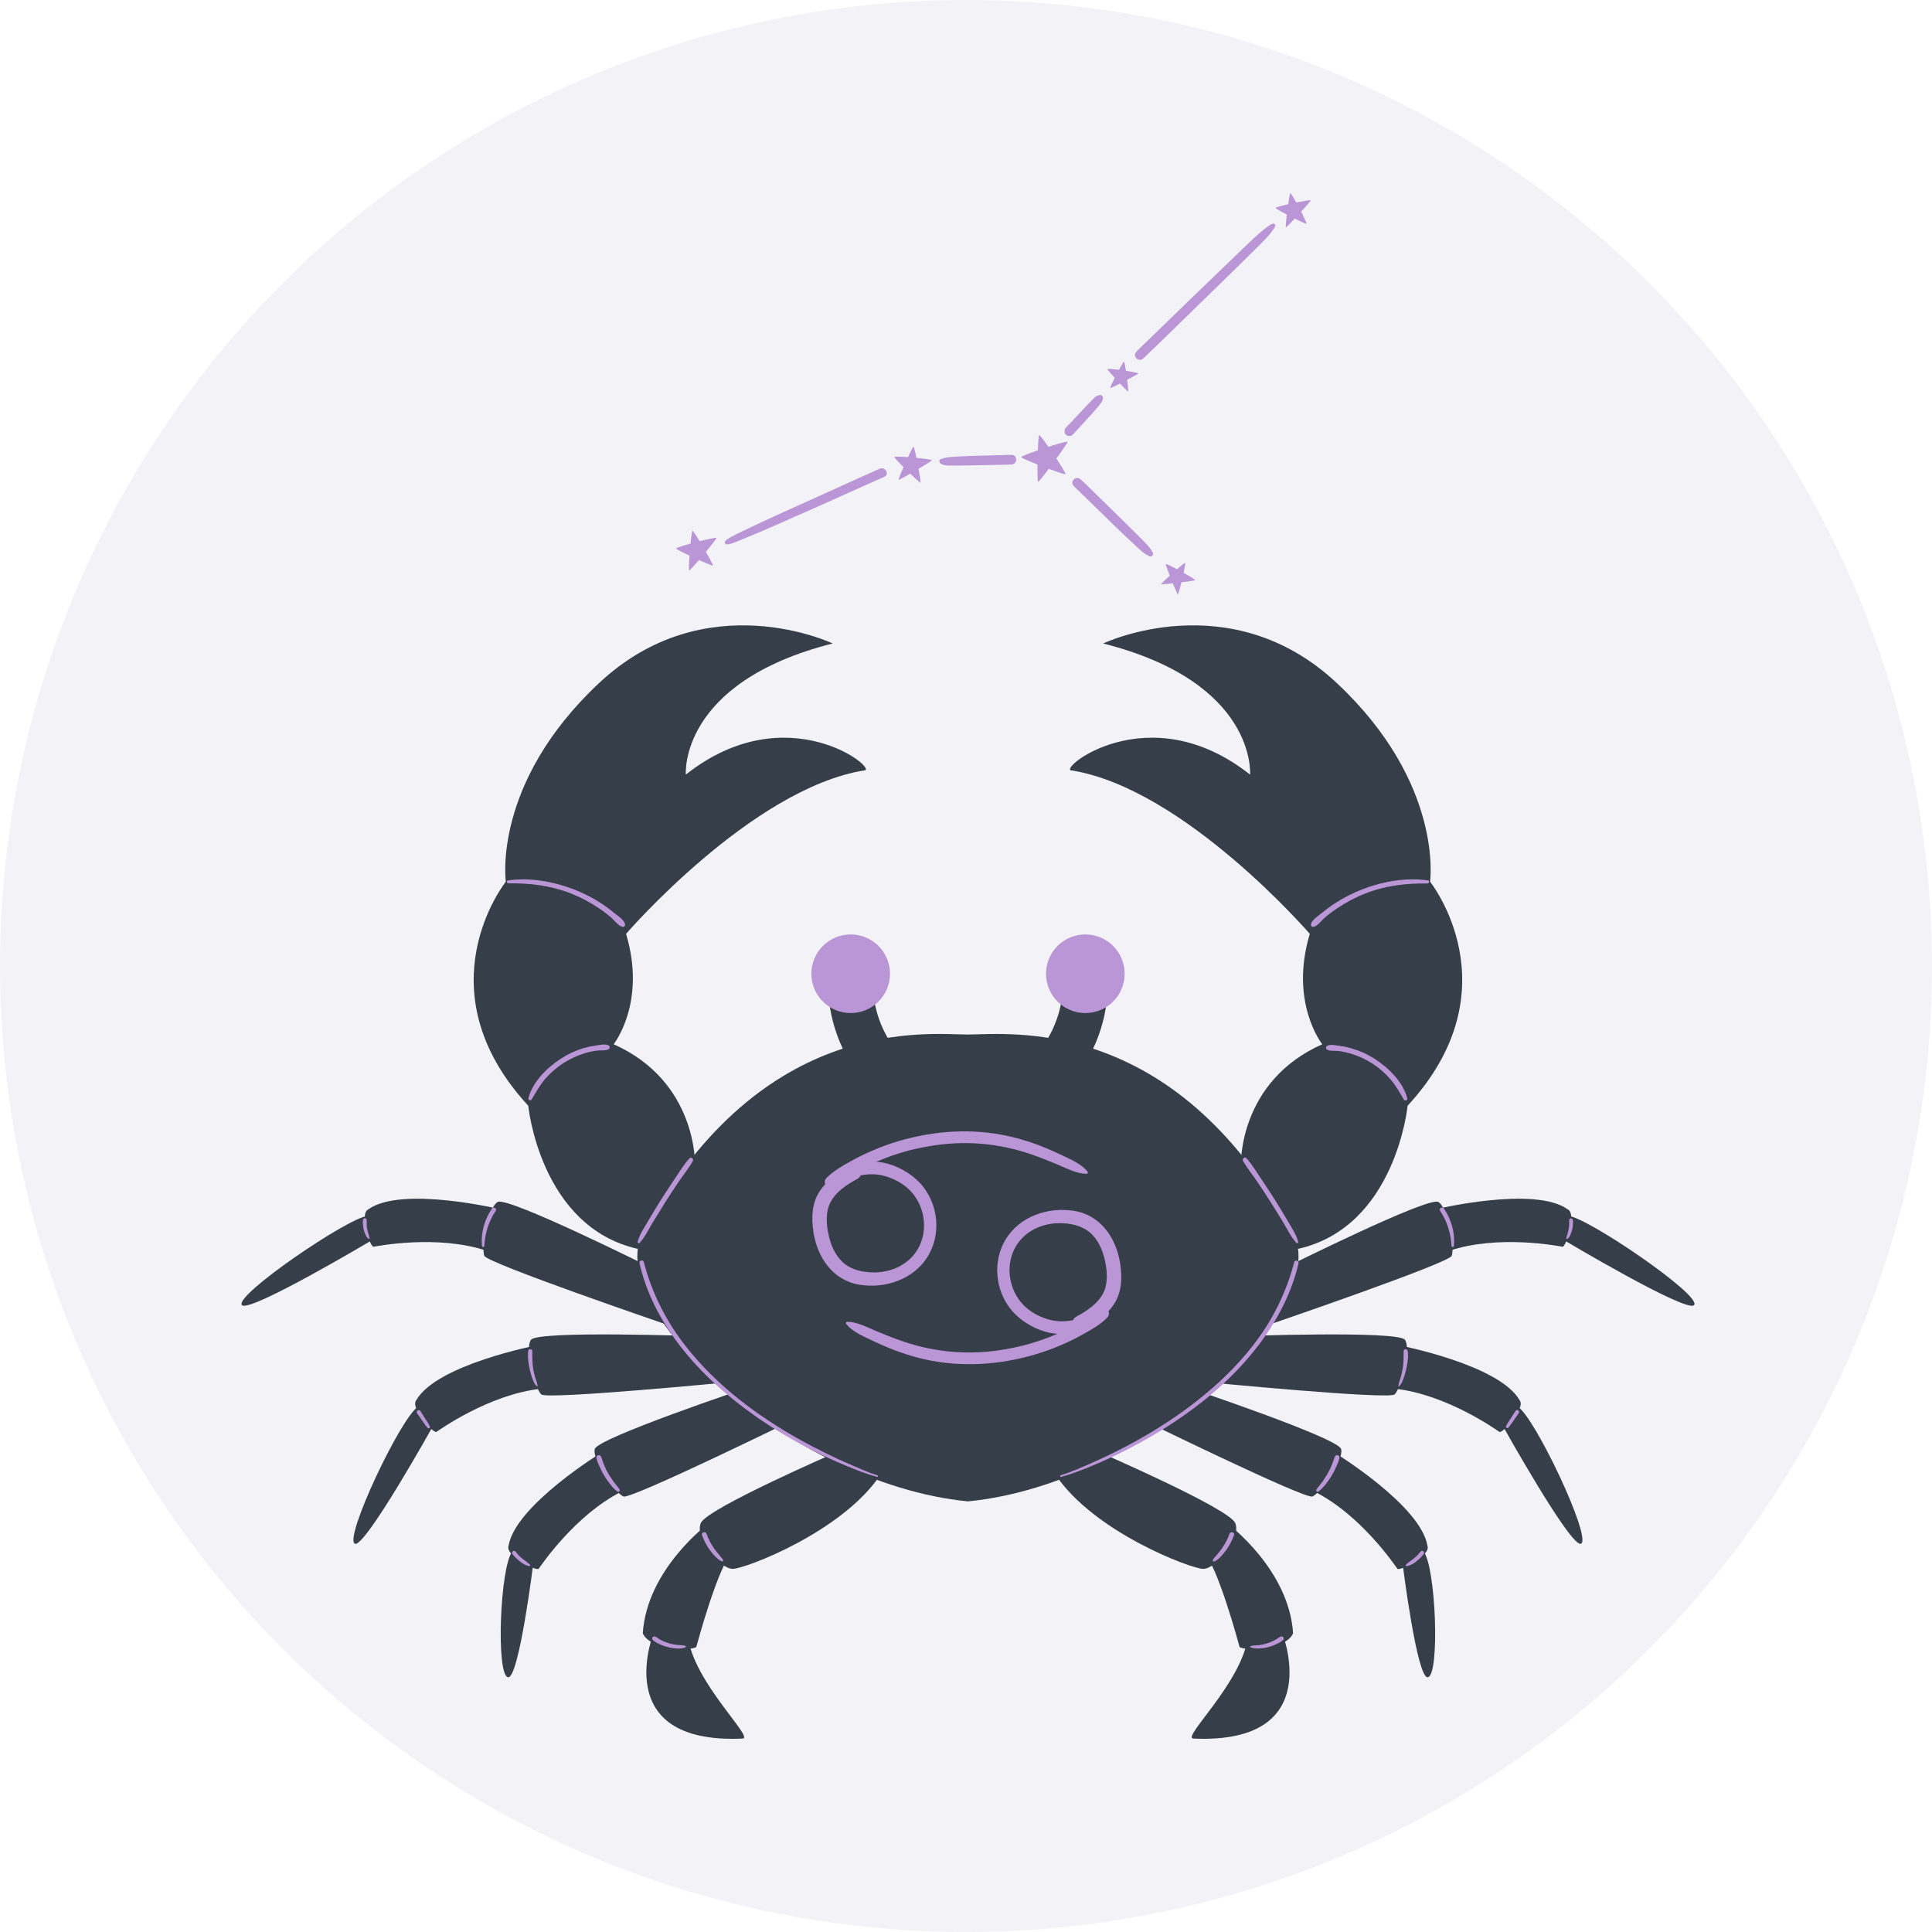 <svg width="80" height="80" viewBox="0 0 80 80" fill="none" xmlns="http://www.w3.org/2000/svg">
<circle opacity="0.2" cx="40" cy="40" r="40" fill="#C6C6D7"/>
<path d="M53.455 50.901C48.553 41.973 41.732 42.837 40.08 42.837C38.434 42.837 31.608 41.967 26.705 50.901C24.71 53.909 32.567 61.434 40.08 62.169C47.593 61.434 55.45 53.909 53.455 50.901Z" fill="#363E49"/>
<path d="M51.383 48.219C51.383 48.219 51.282 44.785 54.752 43.24C54.752 43.24 53.378 41.523 54.236 38.669C54.236 38.669 49.05 32.66 44.379 31.902C43.727 31.902 47.54 28.74 51.762 32.074C51.762 32.074 52.069 28.261 45.681 26.645C45.681 26.645 50.939 24.134 55.367 28.296C59.796 32.453 59.216 36.508 59.216 36.508C59.216 36.508 62.756 40.937 58.286 45.786C58.286 45.786 57.801 50.801 53.751 51.713L51.383 48.219Z" fill="#363E49"/>
<path d="M53.206 52.494C53.206 52.494 59.151 49.528 59.559 49.771C59.974 50.013 60.246 51.695 60.11 52.003C59.974 52.311 52.673 54.809 52.673 54.809L53.206 52.494Z" fill="#363E49"/>
<path d="M59.423 50.078C59.423 50.078 63.544 49.084 64.917 50.078C65.296 50.25 64.846 51.647 64.698 51.624C64.55 51.6 62.052 51.109 60.003 51.795L59.423 50.078Z" fill="#363E49"/>
<path d="M64.953 50.351C65.752 50.422 70.465 53.631 70.151 54.039C69.873 54.401 64.68 51.304 64.68 51.304L64.953 50.351Z" fill="#363E49"/>
<path d="M51.258 55.33C51.258 55.33 57.895 55.087 58.174 55.478C58.452 55.869 58.002 57.515 57.747 57.74C57.493 57.965 49.82 57.219 49.82 57.219L51.258 55.33Z" fill="#363E49"/>
<path d="M57.919 55.703C57.919 55.703 62.081 56.502 62.922 57.977C63.194 58.291 62.212 59.374 62.087 59.291C61.963 59.208 59.891 57.728 57.742 57.503L57.919 55.703Z" fill="#363E49"/>
<path d="M62.839 58.243C63.538 58.64 65.924 63.684 65.468 63.921C65.065 64.134 62.2 58.995 62.2 58.995L62.839 58.243Z" fill="#363E49"/>
<path d="M49.115 57.432C49.115 57.432 55.415 59.54 55.533 60.002C55.657 60.463 54.657 61.849 54.343 61.967C54.029 62.086 47.102 58.693 47.102 58.693L49.115 57.432Z" fill="#363E49"/>
<path d="M55.225 60.126C55.225 60.126 58.843 62.334 59.109 64.016C59.257 64.406 57.949 65.076 57.86 64.957C57.771 64.833 56.356 62.725 54.42 61.76L55.225 60.126Z" fill="#363E49"/>
<path d="M58.938 64.229C59.459 64.845 59.63 69.386 59.121 69.451C58.671 69.51 58.073 64.709 58.073 64.709L58.938 64.229Z" fill="#363E49"/>
<path d="M45.509 60.126C45.509 60.126 50.868 62.447 51.146 63.062C51.418 63.678 50.352 64.975 49.82 64.963C49.287 64.951 45.302 63.435 43.721 61.085L45.509 60.126Z" fill="#363E49"/>
<path d="M50.797 63.062C50.797 63.062 53.372 64.951 53.544 67.633C53.236 68.356 51.371 68.356 51.324 68.184C51.276 68.012 50.418 64.815 49.814 64.235L50.797 63.062Z" fill="#363E49"/>
<path d="M53.064 67.527C53.064 67.527 55.024 72.234 49.423 71.991C48.872 72.003 51.466 69.652 51.679 67.734L53.064 67.527Z" fill="#363E49"/>
<path d="M44.935 40.878C44.935 40.878 44.988 42.405 43.917 43.885" stroke="#363E49" stroke-width="1.857" stroke-miterlimit="10"/>
<path d="M43.313 40.321C43.313 41.221 44.041 41.949 44.941 41.949C45.841 41.949 46.569 41.221 46.569 40.321C46.569 39.421 45.841 38.693 44.941 38.693C44.041 38.693 43.313 39.421 43.313 40.321Z" fill="#BA96D6"/>
<path d="M59.127 36.455C58.233 36.331 57.297 36.49 56.463 36.804C56.042 36.964 55.64 37.166 55.261 37.414C55.071 37.538 54.894 37.675 54.716 37.817C54.58 37.929 54.319 38.095 54.284 38.273C54.272 38.338 54.319 38.391 54.39 38.379C54.562 38.344 54.704 38.13 54.834 38.018C55.006 37.87 55.184 37.734 55.373 37.609C55.74 37.361 56.131 37.154 56.545 36.994C57.374 36.668 58.233 36.568 59.115 36.585C59.18 36.579 59.198 36.467 59.127 36.455Z" fill="#BA96D6"/>
<path d="M58.274 45.484C58.103 44.815 57.511 44.229 56.948 43.862C56.652 43.666 56.326 43.518 55.989 43.418C55.817 43.364 55.64 43.329 55.456 43.305C55.308 43.287 55.077 43.228 54.947 43.311C54.894 43.347 54.894 43.424 54.947 43.459C55.071 43.536 55.267 43.501 55.409 43.518C55.569 43.536 55.728 43.572 55.882 43.613C56.214 43.708 56.528 43.85 56.818 44.033C57.102 44.217 57.357 44.436 57.576 44.691C57.807 44.957 57.961 45.253 58.144 45.549C58.191 45.596 58.292 45.555 58.274 45.484Z" fill="#BA96D6"/>
<path d="M53.757 51.422C53.674 51.115 53.479 50.825 53.319 50.552C53.141 50.25 52.958 49.948 52.768 49.646C52.585 49.356 52.395 49.072 52.206 48.788C52.016 48.51 51.839 48.208 51.614 47.959C51.543 47.882 51.418 47.983 51.471 48.071C51.637 48.367 51.862 48.64 52.052 48.918C52.241 49.202 52.431 49.486 52.614 49.776C52.798 50.067 52.981 50.357 53.153 50.647C53.319 50.919 53.461 51.233 53.68 51.464C53.715 51.499 53.769 51.464 53.757 51.422Z" fill="#BA96D6"/>
<path d="M60.205 51.588C60.252 51.038 60.098 50.499 59.79 50.043C59.725 49.942 59.565 50.037 59.63 50.138C59.92 50.564 60.08 51.079 60.104 51.588C60.104 51.653 60.199 51.653 60.205 51.588Z" fill="#BA96D6"/>
<path d="M64.9 51.298C64.923 51.274 64.953 51.257 64.977 51.227C64.994 51.197 65.012 51.168 65.024 51.138C65.053 51.073 65.077 51.008 65.095 50.937C65.113 50.866 65.125 50.795 65.13 50.724C65.136 50.653 65.142 50.576 65.125 50.505C65.113 50.469 65.077 50.446 65.042 50.452C65 50.457 64.983 50.487 64.977 50.528C64.971 50.564 64.977 50.599 64.977 50.635C64.977 50.665 64.977 50.694 64.977 50.724C64.971 50.783 64.965 50.842 64.953 50.907C64.941 50.967 64.923 51.032 64.906 51.091C64.9 51.12 64.888 51.15 64.876 51.18C64.864 51.215 64.864 51.245 64.858 51.28C64.852 51.298 64.882 51.316 64.9 51.298Z" fill="#BA96D6"/>
<path d="M57.931 57.408C58.02 57.325 58.067 57.207 58.109 57.1C58.156 56.976 58.191 56.852 58.221 56.727C58.28 56.479 58.322 56.206 58.292 55.952C58.28 55.845 58.114 55.839 58.12 55.952C58.12 56.206 58.126 56.449 58.079 56.698C58.055 56.816 58.032 56.935 57.996 57.053C57.961 57.166 57.913 57.278 57.907 57.396C57.901 57.414 57.919 57.42 57.931 57.408Z" fill="#BA96D6"/>
<path d="M62.454 59.119C62.537 59.025 62.608 58.918 62.679 58.817C62.75 58.717 62.821 58.61 62.892 58.51C62.91 58.486 62.904 58.456 62.892 58.427C62.881 58.397 62.851 58.391 62.821 58.385C62.792 58.385 62.768 58.403 62.75 58.427C62.685 58.527 62.62 58.634 62.555 58.734C62.49 58.835 62.419 58.936 62.365 59.048C62.354 59.072 62.354 59.102 62.377 59.119C62.401 59.143 62.437 59.143 62.454 59.119Z" fill="#BA96D6"/>
<path d="M54.598 61.76C54.704 61.683 54.793 61.576 54.882 61.476C54.971 61.363 55.053 61.251 55.124 61.132C55.196 61.014 55.261 60.895 55.314 60.771C55.373 60.647 55.438 60.511 55.462 60.374C55.474 60.327 55.45 60.28 55.403 60.262C55.361 60.244 55.302 60.256 55.279 60.303C55.225 60.428 55.19 60.558 55.142 60.676C55.089 60.801 55.03 60.919 54.965 61.032C54.9 61.144 54.828 61.251 54.758 61.357C54.681 61.464 54.586 61.565 54.509 61.677C54.473 61.724 54.544 61.801 54.598 61.76Z" fill="#BA96D6"/>
<path d="M58.263 64.85C58.334 64.833 58.399 64.809 58.464 64.779C58.523 64.75 58.582 64.703 58.636 64.661C58.748 64.572 58.855 64.478 58.943 64.365C58.979 64.324 58.979 64.27 58.938 64.235C58.896 64.199 58.843 64.217 58.813 64.258C58.736 64.359 58.642 64.454 58.547 64.531C58.499 64.572 58.44 64.608 58.393 64.643C58.34 64.685 58.292 64.726 58.239 64.762C58.191 64.803 58.215 64.862 58.263 64.85Z" fill="#BA96D6"/>
<path d="M50.258 64.661C50.311 64.655 50.358 64.62 50.4 64.59C50.447 64.555 50.495 64.519 50.536 64.472C50.619 64.383 50.696 64.294 50.767 64.193C50.909 63.998 51.016 63.791 51.099 63.566C51.14 63.447 50.95 63.394 50.909 63.512C50.838 63.72 50.737 63.915 50.613 64.093C50.554 64.181 50.489 64.264 50.418 64.347C50.382 64.389 50.347 64.43 50.317 64.466C50.281 64.507 50.234 64.549 50.222 64.602C50.21 64.631 50.228 64.661 50.258 64.661Z" fill="#BA96D6"/>
<path d="M51.779 68.208C51.874 68.255 52.004 68.261 52.111 68.261C52.235 68.255 52.354 68.243 52.478 68.213C52.596 68.184 52.709 68.148 52.816 68.095C52.922 68.048 53.052 67.989 53.129 67.906C53.2 67.829 53.112 67.728 53.023 67.769C52.969 67.793 52.928 67.829 52.881 67.858C52.833 67.888 52.786 67.917 52.733 67.941C52.638 67.989 52.531 68.03 52.431 68.059C52.324 68.089 52.218 68.113 52.111 68.125C52.004 68.136 51.886 68.131 51.785 68.16C51.762 68.154 51.756 68.196 51.779 68.208Z" fill="#BA96D6"/>
<path d="M43.94 61.156C44.313 61.055 44.681 60.913 45.042 60.771C45.77 60.475 46.474 60.144 47.161 59.765C49.008 58.752 50.761 57.45 52.058 55.774C52.845 54.756 53.479 53.572 53.769 52.31C53.792 52.198 53.621 52.145 53.591 52.263C53.295 53.388 52.81 54.43 52.135 55.377C51.489 56.277 50.702 57.077 49.843 57.781C48.446 58.93 46.853 59.848 45.196 60.582C44.781 60.765 44.355 60.955 43.917 61.091C43.881 61.103 43.899 61.168 43.94 61.156Z" fill="#BA96D6"/>
<path d="M28.778 48.219C28.778 48.219 28.878 44.785 25.409 43.24C25.409 43.24 26.782 41.523 25.924 38.669C25.924 38.669 31.11 32.66 35.782 31.902C36.433 31.902 32.62 28.74 28.399 32.074C28.399 32.074 28.091 28.261 34.479 26.645C34.479 26.645 29.222 24.134 24.793 28.296C20.364 32.453 20.945 36.508 20.945 36.508C20.945 36.508 17.404 40.937 21.874 45.786C21.874 45.786 22.36 50.801 26.409 51.713L28.778 48.219Z" fill="#363E49"/>
<path d="M26.96 52.494C26.96 52.494 21.016 49.528 20.607 49.771C20.193 50.013 19.92 51.695 20.056 52.003C20.193 52.311 27.493 54.809 27.493 54.809L26.96 52.494Z" fill="#363E49"/>
<path d="M20.743 50.078C20.743 50.078 16.622 49.084 15.249 50.078C14.87 50.25 15.32 51.647 15.468 51.624C15.616 51.6 18.114 51.109 20.163 51.795L20.743 50.078Z" fill="#363E49"/>
<path d="M15.213 50.351C14.414 50.422 9.701 53.631 10.015 54.039C10.293 54.401 15.486 51.304 15.486 51.304L15.213 50.351Z" fill="#363E49"/>
<path d="M28.902 55.33C28.902 55.33 22.265 55.087 21.987 55.478C21.708 55.869 22.158 57.515 22.413 57.74C22.667 57.965 30.341 57.219 30.341 57.219L28.902 55.33Z" fill="#363E49"/>
<path d="M22.241 55.703C22.241 55.703 18.079 56.502 17.238 57.977C16.966 58.291 17.949 59.374 18.073 59.291C18.197 59.208 20.27 57.728 22.419 57.503L22.241 55.703Z" fill="#363E49"/>
<path d="M17.321 58.243C16.622 58.64 14.236 63.684 14.692 63.921C15.095 64.134 17.96 58.995 17.96 58.995L17.321 58.243Z" fill="#363E49"/>
<path d="M31.045 57.432C31.045 57.432 24.746 59.54 24.627 60.002C24.509 60.463 25.503 61.849 25.817 61.967C26.131 62.092 33.058 58.693 33.058 58.693L31.045 57.432Z" fill="#363E49"/>
<path d="M24.941 60.126C24.941 60.126 21.323 62.334 21.057 64.016C20.909 64.406 22.218 65.076 22.306 64.957C22.395 64.839 23.81 62.725 25.746 61.76L24.941 60.126Z" fill="#363E49"/>
<path d="M21.223 64.229C20.702 64.845 20.53 69.386 21.039 69.451C21.489 69.51 22.087 64.709 22.087 64.709L21.223 64.229Z" fill="#363E49"/>
<path d="M34.657 60.126C34.657 60.126 29.299 62.447 29.02 63.062C28.748 63.678 29.814 64.975 30.347 64.963C30.879 64.951 34.864 63.435 36.445 61.085L34.657 60.126Z" fill="#363E49"/>
<path d="M29.364 63.062C29.364 63.062 26.788 64.951 26.616 67.633C26.924 68.356 28.789 68.356 28.837 68.184C28.884 68.012 29.743 64.815 30.347 64.235L29.364 63.062Z" fill="#363E49"/>
<path d="M27.096 67.527C27.096 67.527 25.136 72.234 30.737 71.991C31.288 72.003 28.695 69.652 28.482 67.734L27.096 67.527Z" fill="#363E49"/>
<path d="M35.225 40.878C35.225 40.878 35.172 42.405 36.243 43.885" stroke="#363E49" stroke-width="1.857" stroke-miterlimit="10"/>
<path d="M36.853 40.321C36.853 41.221 36.125 41.949 35.225 41.949C34.325 41.949 33.597 41.221 33.597 40.321C33.597 39.421 34.325 38.693 35.225 38.693C36.125 38.693 36.853 39.421 36.853 40.321Z" fill="#BA96D6"/>
<path d="M21.051 36.579C21.933 36.562 22.792 36.668 23.621 36.988C24.029 37.148 24.426 37.355 24.793 37.604C24.971 37.722 25.142 37.852 25.308 37.994C25.444 38.113 25.598 38.338 25.776 38.379C25.841 38.391 25.894 38.338 25.882 38.273C25.847 38.089 25.592 37.929 25.45 37.817C25.279 37.675 25.095 37.538 24.905 37.414C24.532 37.166 24.124 36.964 23.704 36.804C22.863 36.49 21.927 36.331 21.039 36.455C20.962 36.461 20.98 36.579 21.051 36.579Z" fill="#BA96D6"/>
<path d="M22.01 45.531C22.188 45.241 22.342 44.951 22.561 44.691C22.786 44.43 23.046 44.205 23.337 44.016C23.621 43.838 23.929 43.696 24.248 43.601C24.414 43.554 24.58 43.518 24.746 43.501C24.888 43.483 25.089 43.518 25.207 43.441C25.261 43.406 25.261 43.329 25.207 43.293C25.071 43.211 24.846 43.27 24.698 43.288C24.527 43.311 24.355 43.347 24.189 43.394C23.846 43.495 23.508 43.649 23.206 43.85C22.644 44.217 22.052 44.803 21.88 45.472C21.874 45.555 21.975 45.596 22.01 45.531Z" fill="#BA96D6"/>
<path d="M26.48 51.47C26.699 51.239 26.848 50.925 27.007 50.653C27.185 50.363 27.363 50.072 27.546 49.782C27.73 49.492 27.919 49.208 28.109 48.924C28.298 48.646 28.523 48.373 28.689 48.077C28.736 47.988 28.618 47.888 28.547 47.965C28.328 48.202 28.156 48.498 27.972 48.764C27.777 49.054 27.582 49.35 27.392 49.646C27.209 49.936 27.031 50.227 26.859 50.523C26.694 50.807 26.486 51.103 26.403 51.422C26.392 51.464 26.451 51.499 26.48 51.47Z" fill="#BA96D6"/>
<path d="M20.056 51.588C20.08 51.073 20.24 50.558 20.53 50.138C20.595 50.043 20.435 49.948 20.37 50.043C20.062 50.499 19.908 51.038 19.956 51.588C19.968 51.653 20.056 51.653 20.056 51.588Z" fill="#BA96D6"/>
<path d="M15.302 51.274C15.296 51.239 15.296 51.203 15.284 51.174C15.273 51.144 15.267 51.114 15.255 51.085C15.237 51.026 15.219 50.961 15.207 50.901C15.196 50.842 15.184 50.783 15.184 50.718C15.184 50.688 15.184 50.659 15.184 50.629C15.184 50.593 15.19 50.558 15.184 50.523C15.178 50.487 15.16 50.451 15.119 50.446C15.083 50.44 15.047 50.463 15.036 50.499C15.018 50.564 15.024 50.647 15.03 50.718C15.036 50.789 15.047 50.86 15.065 50.931C15.083 51.002 15.107 51.067 15.136 51.132C15.154 51.162 15.166 51.197 15.184 51.221C15.201 51.251 15.231 51.269 15.261 51.292C15.278 51.316 15.308 51.298 15.302 51.274Z" fill="#BA96D6"/>
<path d="M22.259 57.396C22.253 57.284 22.206 57.172 22.17 57.065C22.135 56.947 22.105 56.822 22.081 56.698C22.04 56.449 22.04 56.2 22.04 55.952C22.04 55.839 21.874 55.839 21.868 55.952C21.845 56.206 21.88 56.479 21.939 56.727C21.969 56.852 22.004 56.982 22.052 57.1C22.093 57.213 22.14 57.325 22.229 57.408C22.241 57.42 22.259 57.414 22.259 57.396Z" fill="#BA96D6"/>
<path d="M17.795 59.054C17.741 58.942 17.67 58.841 17.605 58.74C17.54 58.64 17.475 58.533 17.41 58.433C17.398 58.409 17.368 58.391 17.339 58.391C17.309 58.391 17.286 58.403 17.268 58.433C17.256 58.456 17.25 58.492 17.268 58.515C17.339 58.616 17.41 58.723 17.481 58.823C17.552 58.924 17.617 59.031 17.706 59.125C17.724 59.143 17.759 59.149 17.783 59.131C17.807 59.108 17.812 59.078 17.795 59.054Z" fill="#BA96D6"/>
<path d="M25.657 61.677C25.586 61.571 25.492 61.47 25.415 61.363C25.338 61.257 25.267 61.144 25.196 61.032C25.13 60.919 25.071 60.807 25.024 60.688C24.971 60.564 24.935 60.428 24.882 60.303C24.864 60.262 24.799 60.244 24.757 60.262C24.71 60.28 24.692 60.327 24.698 60.374C24.722 60.505 24.787 60.641 24.84 60.759C24.899 60.89 24.965 61.014 25.036 61.132C25.107 61.251 25.184 61.357 25.273 61.464C25.355 61.571 25.45 61.677 25.563 61.76C25.622 61.801 25.687 61.724 25.657 61.677Z" fill="#BA96D6"/>
<path d="M21.933 64.773C21.88 64.738 21.833 64.697 21.785 64.655C21.732 64.614 21.679 64.578 21.625 64.537C21.525 64.454 21.43 64.359 21.359 64.258C21.329 64.217 21.276 64.199 21.235 64.235C21.193 64.27 21.193 64.324 21.229 64.365C21.317 64.472 21.424 64.572 21.537 64.661C21.59 64.703 21.643 64.744 21.702 64.773C21.767 64.809 21.833 64.827 21.904 64.85C21.951 64.862 21.969 64.803 21.933 64.773Z" fill="#BA96D6"/>
<path d="M29.944 64.608C29.932 64.555 29.891 64.519 29.855 64.478C29.82 64.436 29.79 64.395 29.755 64.353C29.677 64.27 29.612 64.187 29.553 64.093C29.429 63.915 29.328 63.72 29.257 63.512C29.216 63.394 29.026 63.447 29.068 63.566C29.151 63.791 29.257 64.004 29.399 64.193C29.47 64.288 29.541 64.377 29.624 64.46C29.666 64.501 29.713 64.543 29.76 64.578C29.808 64.614 29.855 64.649 29.908 64.655C29.932 64.661 29.95 64.632 29.944 64.608Z" fill="#BA96D6"/>
<path d="M28.375 68.148C28.274 68.119 28.15 68.125 28.043 68.113C27.937 68.101 27.83 68.083 27.73 68.054C27.629 68.024 27.528 67.989 27.428 67.941C27.374 67.917 27.327 67.888 27.28 67.858C27.232 67.829 27.185 67.787 27.138 67.769C27.049 67.728 26.96 67.829 27.031 67.906C27.108 67.989 27.238 68.048 27.345 68.095C27.457 68.148 27.57 68.184 27.688 68.213C27.801 68.243 27.919 68.255 28.038 68.261C28.144 68.267 28.286 68.261 28.387 68.208C28.41 68.196 28.405 68.154 28.375 68.148Z" fill="#BA96D6"/>
<path d="M36.332 61.091C35.971 60.978 35.616 60.819 35.273 60.671C34.568 60.369 33.875 60.025 33.2 59.658C31.383 58.652 29.666 57.373 28.381 55.727C27.57 54.691 26.99 53.53 26.658 52.257C26.628 52.145 26.457 52.192 26.48 52.305C26.99 54.543 28.511 56.437 30.258 57.864C31.679 59.031 33.301 59.966 34.994 60.676C35.421 60.854 35.859 61.032 36.309 61.15C36.356 61.168 36.374 61.103 36.332 61.091Z" fill="#BA96D6"/>
<path d="M52.821 8.61C52.81 8.551 54.26 8.249 54.272 8.296C54.284 8.344 53.289 9.421 53.248 9.409C53.206 9.398 53.384 8.024 53.431 8C53.479 7.977 54.142 9.244 54.1 9.267C54.059 9.291 52.833 8.669 52.821 8.61Z" fill="#BA96D6"/>
<path d="M48.274 23.359C48.298 23.311 49.512 23.98 49.488 24.022C49.47 24.063 48.103 24.217 48.085 24.188C48.061 24.158 49.026 23.294 49.074 23.305C49.121 23.317 48.813 24.614 48.772 24.608C48.73 24.596 48.251 23.406 48.274 23.359Z" fill="#BA96D6"/>
<path d="M45.859 15.283C45.865 15.229 47.138 15.419 47.138 15.46C47.132 15.502 46.001 16.088 45.971 16.07C45.942 16.047 46.492 14.981 46.54 14.975C46.587 14.969 46.747 16.201 46.711 16.212C46.67 16.212 45.853 15.336 45.859 15.283Z" fill="#BA96D6"/>
<path d="M42.289 18.93C42.265 18.853 44.183 18.231 44.207 18.291C44.231 18.35 43.041 19.96 42.987 19.954C42.934 19.942 42.969 18.06 43.029 18.018C43.088 17.977 44.171 19.599 44.124 19.634C44.065 19.676 42.318 19.007 42.289 18.93Z" fill="#BA96D6"/>
<path d="M27.996 22.713C27.978 22.648 29.648 22.222 29.666 22.275C29.683 22.328 28.582 23.637 28.535 23.625C28.488 23.613 28.624 22.009 28.671 21.979C28.724 21.95 29.559 23.388 29.518 23.418C29.47 23.447 28.014 22.778 27.996 22.713Z" fill="#BA96D6"/>
<path d="M37.031 18.924C37.037 18.859 38.594 19.007 38.588 19.054C38.588 19.102 37.25 19.889 37.209 19.865C37.173 19.842 37.771 18.509 37.824 18.498C37.878 18.486 38.156 19.972 38.109 19.984C38.067 19.996 37.025 18.983 37.031 18.924Z" fill="#BA96D6"/>
<path d="M38.979 19.214C39.014 19.226 38.967 19.208 39.008 19.226C39.044 19.244 39.08 19.256 39.115 19.261C39.21 19.279 39.299 19.279 39.393 19.279C39.624 19.279 39.855 19.273 40.086 19.273C40.578 19.261 41.069 19.256 41.56 19.244C41.637 19.244 41.72 19.238 41.797 19.238C41.839 19.238 42.004 19.226 41.886 19.232C42.141 19.226 42.141 18.829 41.886 18.835C41.992 18.835 41.904 18.835 41.868 18.835C41.85 18.835 41.833 18.835 41.815 18.835C41.75 18.835 41.685 18.841 41.62 18.841C41.406 18.847 41.193 18.853 40.974 18.859C40.465 18.871 39.956 18.883 39.447 18.918C39.263 18.93 39.109 18.948 38.938 19.019C38.855 19.054 38.902 19.184 38.979 19.214Z" fill="#BA96D6"/>
<path d="M47.742 22.956C47.747 22.926 47.759 22.944 47.73 22.986C47.747 22.956 47.753 22.903 47.73 22.873C47.712 22.849 47.7 22.826 47.688 22.802C47.682 22.796 47.67 22.773 47.647 22.737C47.659 22.761 47.605 22.678 47.593 22.666C47.517 22.571 47.434 22.488 47.351 22.399C47.108 22.151 46.859 21.914 46.617 21.671C46.113 21.174 45.604 20.677 45.095 20.179C45.012 20.096 44.929 20.013 44.84 19.936C44.817 19.913 44.793 19.889 44.769 19.871C44.746 19.848 44.669 19.777 44.74 19.848C44.556 19.67 44.278 19.948 44.462 20.126C44.408 20.073 44.45 20.114 44.479 20.144C44.497 20.167 44.515 20.185 44.538 20.203C44.604 20.268 44.669 20.333 44.74 20.398C44.965 20.617 45.19 20.836 45.415 21.055C45.942 21.571 46.469 22.086 47.007 22.583C47.114 22.684 47.221 22.784 47.339 22.879C47.44 22.962 47.481 22.962 47.576 23.027C47.605 23.051 47.659 23.045 47.688 23.027C47.676 23.033 47.664 23.033 47.682 23.033C47.724 23.027 47.736 22.986 47.742 22.956Z" fill="#BA96D6"/>
<path d="M52.709 9.261C52.626 9.285 52.602 9.303 52.525 9.356C52.389 9.451 52.218 9.587 52.075 9.717C51.626 10.132 51.187 10.558 50.749 10.984C49.743 11.949 48.742 12.92 47.742 13.891C47.576 14.051 47.404 14.217 47.238 14.377C47.191 14.424 47.144 14.466 47.102 14.513C47.09 14.525 47.078 14.543 47.067 14.555C47.037 14.584 47.007 14.614 47.055 14.566C46.871 14.744 47.149 15.022 47.333 14.845C47.303 14.874 47.297 14.874 47.345 14.839C47.357 14.827 47.368 14.821 47.374 14.809C47.416 14.774 47.451 14.738 47.487 14.703C47.623 14.572 47.759 14.436 47.901 14.306C48.345 13.874 48.795 13.441 49.233 13.009C50.228 12.038 51.223 11.073 52.206 10.096C52.371 9.93 52.537 9.765 52.673 9.575C52.727 9.504 52.774 9.445 52.81 9.35C52.821 9.297 52.762 9.244 52.709 9.261Z" fill="#BA96D6"/>
<path d="M45.533 16.36C45.498 16.366 45.616 16.354 45.515 16.366C45.563 16.36 45.521 16.36 45.498 16.366C45.575 16.349 45.45 16.378 45.444 16.384C45.432 16.39 45.426 16.39 45.415 16.396C45.355 16.431 45.308 16.479 45.261 16.52C45.154 16.627 45.048 16.739 44.947 16.846C44.722 17.083 44.503 17.32 44.284 17.556C44.219 17.621 44.1 17.716 44.083 17.811C44.1 17.781 44.118 17.752 44.136 17.722C44.065 17.799 44.059 17.923 44.136 18C44.207 18.071 44.343 18.077 44.414 18C44.385 18.018 44.355 18.036 44.325 18.054C44.414 18.03 44.479 17.935 44.538 17.87C44.633 17.769 44.728 17.663 44.823 17.562C45.048 17.314 45.279 17.071 45.492 16.81C45.539 16.751 45.598 16.692 45.628 16.627C45.646 16.585 45.669 16.544 45.669 16.502C45.669 16.479 45.663 16.431 45.669 16.485C45.669 16.461 45.663 16.52 45.669 16.497C45.681 16.414 45.622 16.337 45.533 16.36Z" fill="#BA96D6"/>
<path d="M30.098 22.541C30.116 22.541 30.128 22.541 30.145 22.541C30.169 22.541 30.222 22.53 30.293 22.506C30.453 22.453 30.607 22.387 30.761 22.322C31.288 22.109 31.809 21.884 32.33 21.653C33.496 21.144 34.651 20.623 35.811 20.102C36.084 19.984 36.35 19.859 36.623 19.741C36.847 19.64 36.652 19.309 36.427 19.409C35.693 19.735 34.959 20.067 34.23 20.398C33.082 20.919 31.927 21.428 30.791 21.973C30.607 22.062 30.418 22.151 30.24 22.251C30.175 22.287 30.122 22.322 30.068 22.37C30.021 22.411 30.098 22.328 30.062 22.376C30.056 22.382 30.056 22.382 30.05 22.387C29.98 22.441 30.015 22.547 30.098 22.541Z" fill="#BA96D6"/>
<path d="M35.385 48.729C35.788 48.622 36.167 48.581 36.575 48.681C36.96 48.776 37.327 48.965 37.617 49.232C38.209 49.782 38.422 50.682 38.138 51.44C37.812 52.305 36.936 52.737 36.042 52.684C35.604 52.66 35.16 52.541 34.846 52.216C34.574 51.938 34.414 51.571 34.325 51.197C34.219 50.754 34.171 50.215 34.379 49.8C34.603 49.35 35.071 49.048 35.498 48.817C35.847 48.628 35.539 48.101 35.184 48.285C34.698 48.539 34.236 48.877 33.934 49.338C33.609 49.836 33.597 50.44 33.68 51.002C33.84 52.062 34.479 53.021 35.598 53.199C36.676 53.37 37.866 52.962 38.434 51.997C38.967 51.097 38.855 49.936 38.215 49.125C37.582 48.326 36.113 47.698 35.213 48.421C35.065 48.545 35.225 48.77 35.385 48.729Z" fill="#BA96D6"/>
<path d="M45.03 48.51C44.793 48.219 44.402 48.036 44.071 47.882C43.739 47.722 43.402 47.574 43.058 47.438C42.371 47.177 41.661 46.988 40.927 46.905C39.423 46.727 37.83 46.97 36.421 47.521C36.036 47.675 35.657 47.846 35.296 48.048C34.929 48.249 34.509 48.48 34.219 48.782C34.035 48.977 34.266 49.291 34.509 49.155C34.823 48.983 35.107 48.74 35.415 48.557C35.728 48.373 36.048 48.208 36.386 48.066C37.055 47.781 37.759 47.58 38.47 47.462C39.903 47.213 41.329 47.325 42.703 47.799C43.082 47.929 43.449 48.077 43.816 48.231C44.177 48.385 44.58 48.598 44.983 48.604C45.042 48.61 45.059 48.545 45.03 48.51Z" fill="#BA96D6"/>
<path d="M44.681 54.608C44.278 54.714 43.899 54.756 43.49 54.655C43.106 54.56 42.739 54.371 42.448 54.105C41.856 53.554 41.643 52.654 41.927 51.896C42.253 51.032 43.129 50.599 44.023 50.653C44.461 50.676 44.906 50.795 45.219 51.12C45.492 51.399 45.651 51.766 45.74 52.139C45.847 52.583 45.894 53.122 45.687 53.536C45.462 53.986 44.994 54.288 44.568 54.519C44.219 54.708 44.527 55.235 44.882 55.052C45.367 54.797 45.829 54.46 46.131 53.998C46.457 53.501 46.469 52.897 46.386 52.334C46.226 51.274 45.586 50.315 44.467 50.138C43.39 49.966 42.2 50.374 41.631 51.34C41.099 52.239 41.211 53.4 41.85 54.211C42.484 55.01 43.952 55.638 44.852 54.916C45.006 54.791 44.846 54.566 44.681 54.608Z" fill="#BA96D6"/>
<path d="M35.042 54.827C35.279 55.117 35.669 55.301 36.001 55.455C36.332 55.614 36.67 55.762 37.013 55.898C37.7 56.159 38.41 56.349 39.145 56.431C40.648 56.609 42.241 56.366 43.65 55.816C44.035 55.662 44.414 55.49 44.775 55.289C45.142 55.087 45.563 54.856 45.853 54.554C46.036 54.359 45.805 54.045 45.563 54.181C45.249 54.353 44.965 54.596 44.657 54.779C44.343 54.963 44.023 55.129 43.686 55.271C43.017 55.555 42.312 55.756 41.602 55.875C40.169 56.123 38.742 56.011 37.368 55.537C36.99 55.407 36.623 55.259 36.255 55.105C35.894 54.951 35.492 54.738 35.089 54.732C35.03 54.726 35.012 54.791 35.042 54.827Z" fill="#BA96D6"/>
</svg>
